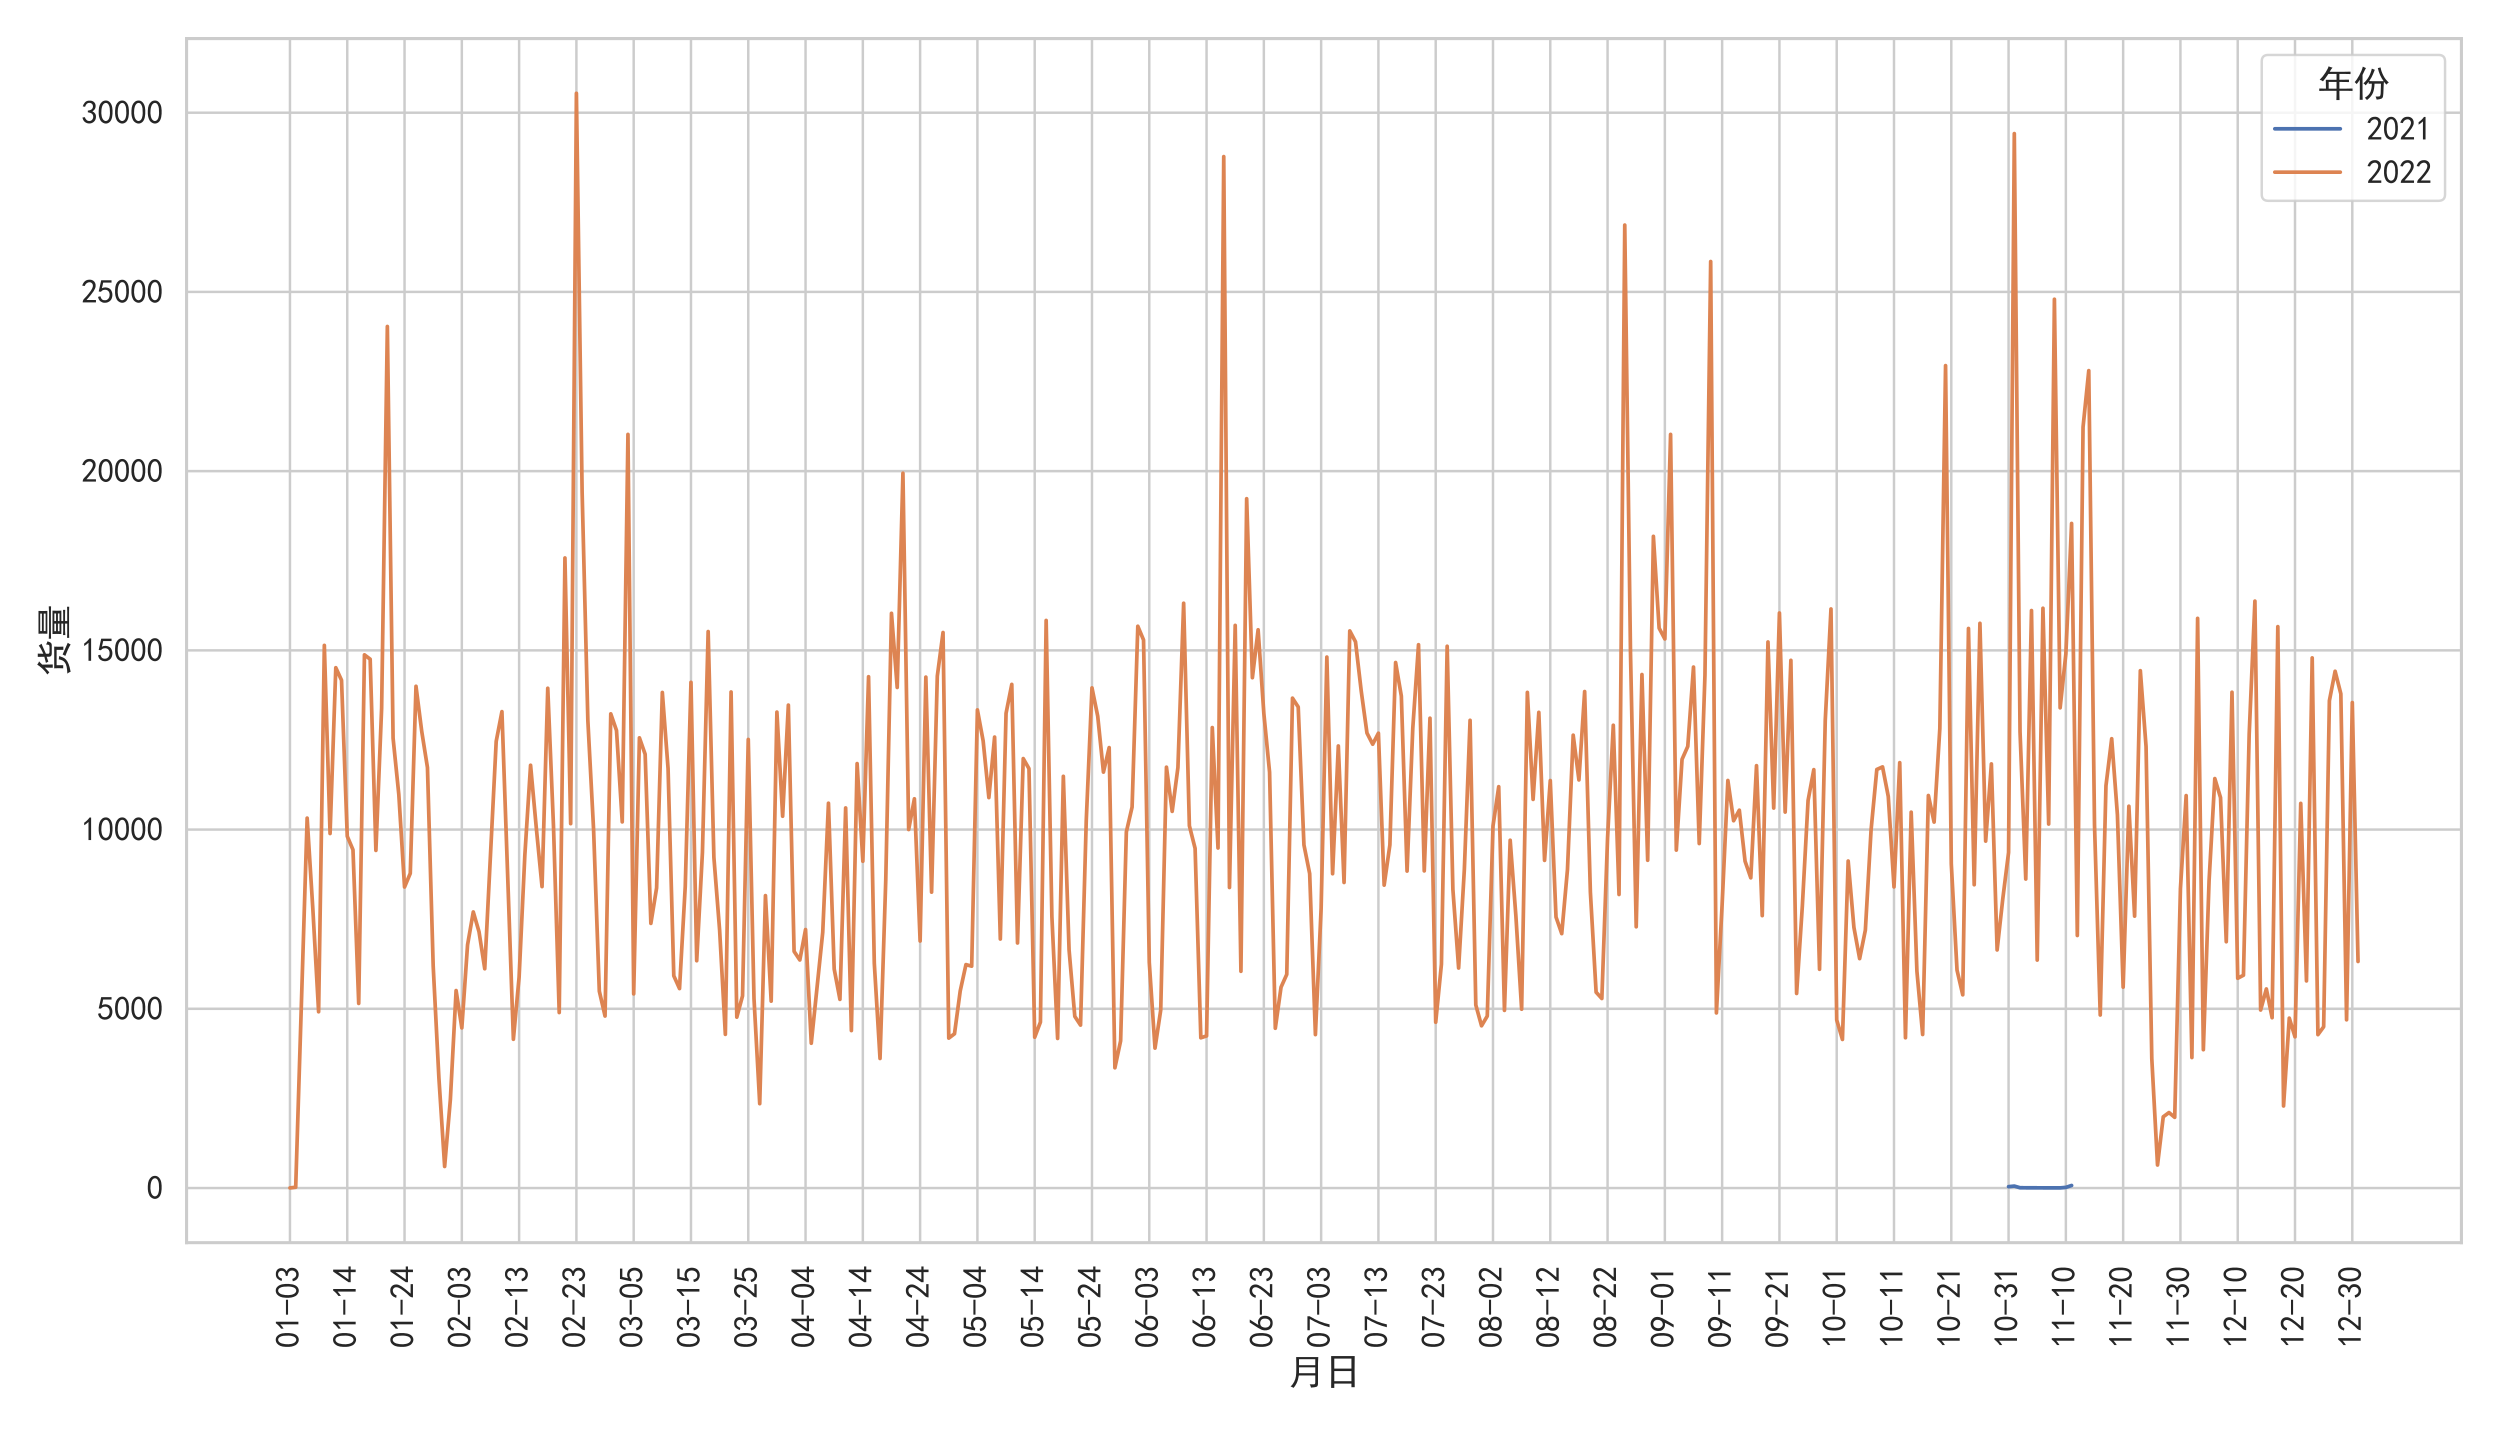 <?xml version="1.0" encoding="utf-8" standalone="no"?>
<!DOCTYPE svg PUBLIC "-//W3C//DTD SVG 1.1//EN"
  "http://www.w3.org/Graphics/SVG/1.1/DTD/svg11.dtd">
<svg xmlns:xlink="http://www.w3.org/1999/xlink" width="1008pt" height="576pt" viewBox="0 0 1008 576" xmlns="http://www.w3.org/2000/svg" version="1.1">
 <defs>
  <style type="text/css">*{stroke-linejoin: round; stroke-linecap: butt}</style>
 </defs>
 <g id="figure_1">
  <g id="patch_1">
   <path d="M 0 576 
L 1008 576 
L 1008 0 
L 0 0 
z
" style="fill: #ffffff"/>
  </g>
  <g id="axes_1">
   <g id="patch_2">
    <path d="M 75.222 501.037 
L 992.448 501.037 
L 992.448 15.552 
L 75.222 15.552 
z
" style="fill: #ffffff"/>
   </g>
   <g id="matplotlib.axis_1">
    <g id="xtick_1">
     <g id="line2d_1">
      <path d="M 116.914 501.037 
L 116.914 15.552 
" clip-path="url(#p7f439ac34d)" style="fill: none; stroke: #cccccc; stroke-linecap: round"/>
     </g>
     <g id="text_1">
      <!-- 01-03 -->
      <g style="fill: #262626" transform="translate(120.627 543.537) rotate(-90) scale(0.132 -0.132)">
       <defs>
        <path id="SimHei-30" d="M 225 2537 
Q 250 3200 412 3587 
Q 575 3975 875 4225 
Q 1175 4475 1612 4475 
Q 2050 4475 2375 4112 
Q 2700 3750 2800 3200 
Q 2900 2650 2862 1937 
Q 2825 1225 2612 775 
Q 2400 325 1975 150 
Q 1550 -25 1125 187 
Q 700 400 525 750 
Q 350 1100 275 1487 
Q 200 1875 225 2537 
z
M 750 2687 
Q 675 2000 800 1462 
Q 925 925 1212 700 
Q 1500 475 1800 612 
Q 2100 750 2237 1162 
Q 2375 1575 2375 2062 
Q 2375 2550 2337 2950 
Q 2300 3350 2112 3675 
Q 1925 4000 1612 4012 
Q 1300 4025 1062 3700 
Q 825 3375 750 2687 
z
" transform="scale(0.016)"/>
        <path id="SimHei-31" d="M 1400 3600 
Q 1075 3275 575 2975 
L 575 3450 
Q 1200 3875 1600 4450 
L 1900 4450 
L 1900 150 
L 1400 150 
L 1400 3600 
z
" transform="scale(0.016)"/>
        <path id="SimHei-2d" d="M 2975 2125 
L 125 2125 
L 125 2525 
L 2975 2525 
L 2975 2125 
z
" transform="scale(0.016)"/>
        <path id="SimHei-33" d="M 250 1225 
L 700 1300 
Q 800 975 1025 762 
Q 1250 550 1587 562 
Q 1925 575 2125 837 
Q 2325 1100 2300 1437 
Q 2275 1775 2037 1962 
Q 1800 2150 1275 2225 
L 1275 2550 
Q 1800 2600 2037 2825 
Q 2275 3050 2250 3412 
Q 2225 3775 1925 3937 
Q 1625 4100 1287 3975 
Q 950 3850 750 3275 
L 300 3350 
Q 450 3800 712 4100 
Q 975 4400 1425 4450 
Q 1875 4500 2212 4337 
Q 2550 4175 2687 3837 
Q 2825 3500 2725 3100 
Q 2625 2700 2150 2400 
Q 2500 2250 2687 1950 
Q 2875 1650 2812 1162 
Q 2750 675 2375 375 
Q 2000 75 1525 87 
Q 1050 100 700 387 
Q 350 675 250 1225 
z
" transform="scale(0.016)"/>
       </defs>
       <use xlink:href="#SimHei-30"/>
       <use xlink:href="#SimHei-31" x="50"/>
       <use xlink:href="#SimHei-2d" x="100"/>
       <use xlink:href="#SimHei-30" x="150"/>
       <use xlink:href="#SimHei-33" x="200"/>
      </g>
     </g>
    </g>
    <g id="xtick_2">
     <g id="line2d_2">
      <path d="M 140.012 501.037 
L 140.012 15.552 
" clip-path="url(#p7f439ac34d)" style="fill: none; stroke: #cccccc; stroke-linecap: round"/>
     </g>
     <g id="text_2">
      <!-- 01-14 -->
      <g style="fill: #262626" transform="translate(143.725 543.537) rotate(-90) scale(0.132 -0.132)">
       <defs>
        <path id="SimHei-34" d="M 2000 1100 
L 75 1100 
L 75 1525 
L 2100 4450 
L 2475 4450 
L 2475 1525 
L 3075 1525 
L 3075 1100 
L 2475 1100 
L 2475 150 
L 2000 150 
L 2000 1100 
z
M 2000 1525 
L 2000 3500 
L 600 1525 
L 2000 1525 
z
" transform="scale(0.016)"/>
       </defs>
       <use xlink:href="#SimHei-30"/>
       <use xlink:href="#SimHei-31" x="50"/>
       <use xlink:href="#SimHei-2d" x="100"/>
       <use xlink:href="#SimHei-31" x="150"/>
       <use xlink:href="#SimHei-34" x="200"/>
      </g>
     </g>
    </g>
    <g id="xtick_3">
     <g id="line2d_3">
      <path d="M 163.11 501.037 
L 163.11 15.552 
" clip-path="url(#p7f439ac34d)" style="fill: none; stroke: #cccccc; stroke-linecap: round"/>
     </g>
     <g id="text_3">
      <!-- 01-24 -->
      <g style="fill: #262626" transform="translate(166.823 543.537) rotate(-90) scale(0.132 -0.132)">
       <defs>
        <path id="SimHei-32" d="M 300 250 
Q 325 625 650 925 
Q 975 1225 1475 1862 
Q 1975 2500 2125 2850 
Q 2275 3200 2237 3450 
Q 2200 3700 2000 3862 
Q 1800 4025 1537 4000 
Q 1275 3975 1037 3800 
Q 800 3625 675 3275 
L 200 3350 
Q 400 3925 712 4187 
Q 1025 4450 1450 4475 
Q 1700 4500 1900 4462 
Q 2100 4425 2312 4287 
Q 2525 4150 2662 3875 
Q 2800 3600 2762 3212 
Q 2725 2825 2375 2287 
Q 2025 1750 1025 600 
L 2825 600 
L 2825 150 
L 300 150 
L 300 250 
z
" transform="scale(0.016)"/>
       </defs>
       <use xlink:href="#SimHei-30"/>
       <use xlink:href="#SimHei-31" x="50"/>
       <use xlink:href="#SimHei-2d" x="100"/>
       <use xlink:href="#SimHei-32" x="150"/>
       <use xlink:href="#SimHei-34" x="200"/>
      </g>
     </g>
    </g>
    <g id="xtick_4">
     <g id="line2d_4">
      <path d="M 186.208 501.037 
L 186.208 15.552 
" clip-path="url(#p7f439ac34d)" style="fill: none; stroke: #cccccc; stroke-linecap: round"/>
     </g>
     <g id="text_4">
      <!-- 02-03 -->
      <g style="fill: #262626" transform="translate(189.921 543.537) rotate(-90) scale(0.132 -0.132)">
       <use xlink:href="#SimHei-30"/>
       <use xlink:href="#SimHei-32" x="50"/>
       <use xlink:href="#SimHei-2d" x="100"/>
       <use xlink:href="#SimHei-30" x="150"/>
       <use xlink:href="#SimHei-33" x="200"/>
      </g>
     </g>
    </g>
    <g id="xtick_5">
     <g id="line2d_5">
      <path d="M 209.307 501.037 
L 209.307 15.552 
" clip-path="url(#p7f439ac34d)" style="fill: none; stroke: #cccccc; stroke-linecap: round"/>
     </g>
     <g id="text_5">
      <!-- 02-13 -->
      <g style="fill: #262626" transform="translate(213.019 543.537) rotate(-90) scale(0.132 -0.132)">
       <use xlink:href="#SimHei-30"/>
       <use xlink:href="#SimHei-32" x="50"/>
       <use xlink:href="#SimHei-2d" x="100"/>
       <use xlink:href="#SimHei-31" x="150"/>
       <use xlink:href="#SimHei-33" x="200"/>
      </g>
     </g>
    </g>
    <g id="xtick_6">
     <g id="line2d_6">
      <path d="M 232.405 501.037 
L 232.405 15.552 
" clip-path="url(#p7f439ac34d)" style="fill: none; stroke: #cccccc; stroke-linecap: round"/>
     </g>
     <g id="text_6">
      <!-- 02-23 -->
      <g style="fill: #262626" transform="translate(236.117 543.537) rotate(-90) scale(0.132 -0.132)">
       <use xlink:href="#SimHei-30"/>
       <use xlink:href="#SimHei-32" x="50"/>
       <use xlink:href="#SimHei-2d" x="100"/>
       <use xlink:href="#SimHei-32" x="150"/>
       <use xlink:href="#SimHei-33" x="200"/>
      </g>
     </g>
    </g>
    <g id="xtick_7">
     <g id="line2d_7">
      <path d="M 255.503 501.037 
L 255.503 15.552 
" clip-path="url(#p7f439ac34d)" style="fill: none; stroke: #cccccc; stroke-linecap: round"/>
     </g>
     <g id="text_7">
      <!-- 03-05 -->
      <g style="fill: #262626" transform="translate(259.215 543.537) rotate(-90) scale(0.132 -0.132)">
       <defs>
        <path id="SimHei-35" d="M 550 1325 
Q 725 650 1150 575 
Q 1575 500 1837 662 
Q 2100 825 2212 1087 
Q 2325 1350 2312 1675 
Q 2300 2000 2137 2225 
Q 1975 2450 1725 2525 
Q 1475 2600 1162 2525 
Q 850 2450 650 2175 
L 225 2225 
Q 275 2375 700 4375 
L 2675 4375 
L 2675 3925 
L 1075 3925 
Q 950 3250 825 2850 
Q 1200 3025 1525 3012 
Q 1850 3000 2150 2862 
Q 2450 2725 2587 2487 
Q 2725 2250 2787 2012 
Q 2850 1775 2837 1500 
Q 2825 1225 2725 937 
Q 2625 650 2425 462 
Q 2225 275 1937 162 
Q 1650 50 1275 75 
Q 900 100 562 350 
Q 225 600 100 1200 
L 550 1325 
z
" transform="scale(0.016)"/>
       </defs>
       <use xlink:href="#SimHei-30"/>
       <use xlink:href="#SimHei-33" x="50"/>
       <use xlink:href="#SimHei-2d" x="100"/>
       <use xlink:href="#SimHei-30" x="150"/>
       <use xlink:href="#SimHei-35" x="200"/>
      </g>
     </g>
    </g>
    <g id="xtick_8">
     <g id="line2d_8">
      <path d="M 278.601 501.037 
L 278.601 15.552 
" clip-path="url(#p7f439ac34d)" style="fill: none; stroke: #cccccc; stroke-linecap: round"/>
     </g>
     <g id="text_8">
      <!-- 03-15 -->
      <g style="fill: #262626" transform="translate(282.313 543.537) rotate(-90) scale(0.132 -0.132)">
       <use xlink:href="#SimHei-30"/>
       <use xlink:href="#SimHei-33" x="50"/>
       <use xlink:href="#SimHei-2d" x="100"/>
       <use xlink:href="#SimHei-31" x="150"/>
       <use xlink:href="#SimHei-35" x="200"/>
      </g>
     </g>
    </g>
    <g id="xtick_9">
     <g id="line2d_9">
      <path d="M 301.699 501.037 
L 301.699 15.552 
" clip-path="url(#p7f439ac34d)" style="fill: none; stroke: #cccccc; stroke-linecap: round"/>
     </g>
     <g id="text_9">
      <!-- 03-25 -->
      <g style="fill: #262626" transform="translate(305.411 543.537) rotate(-90) scale(0.132 -0.132)">
       <use xlink:href="#SimHei-30"/>
       <use xlink:href="#SimHei-33" x="50"/>
       <use xlink:href="#SimHei-2d" x="100"/>
       <use xlink:href="#SimHei-32" x="150"/>
       <use xlink:href="#SimHei-35" x="200"/>
      </g>
     </g>
    </g>
    <g id="xtick_10">
     <g id="line2d_10">
      <path d="M 324.797 501.037 
L 324.797 15.552 
" clip-path="url(#p7f439ac34d)" style="fill: none; stroke: #cccccc; stroke-linecap: round"/>
     </g>
     <g id="text_10">
      <!-- 04-04 -->
      <g style="fill: #262626" transform="translate(328.51 543.537) rotate(-90) scale(0.132 -0.132)">
       <use xlink:href="#SimHei-30"/>
       <use xlink:href="#SimHei-34" x="50"/>
       <use xlink:href="#SimHei-2d" x="100"/>
       <use xlink:href="#SimHei-30" x="150"/>
       <use xlink:href="#SimHei-34" x="200"/>
      </g>
     </g>
    </g>
    <g id="xtick_11">
     <g id="line2d_11">
      <path d="M 347.895 501.037 
L 347.895 15.552 
" clip-path="url(#p7f439ac34d)" style="fill: none; stroke: #cccccc; stroke-linecap: round"/>
     </g>
     <g id="text_11">
      <!-- 04-14 -->
      <g style="fill: #262626" transform="translate(351.608 543.537) rotate(-90) scale(0.132 -0.132)">
       <use xlink:href="#SimHei-30"/>
       <use xlink:href="#SimHei-34" x="50"/>
       <use xlink:href="#SimHei-2d" x="100"/>
       <use xlink:href="#SimHei-31" x="150"/>
       <use xlink:href="#SimHei-34" x="200"/>
      </g>
     </g>
    </g>
    <g id="xtick_12">
     <g id="line2d_12">
      <path d="M 370.993 501.037 
L 370.993 15.552 
" clip-path="url(#p7f439ac34d)" style="fill: none; stroke: #cccccc; stroke-linecap: round"/>
     </g>
     <g id="text_12">
      <!-- 04-24 -->
      <g style="fill: #262626" transform="translate(374.706 543.537) rotate(-90) scale(0.132 -0.132)">
       <use xlink:href="#SimHei-30"/>
       <use xlink:href="#SimHei-34" x="50"/>
       <use xlink:href="#SimHei-2d" x="100"/>
       <use xlink:href="#SimHei-32" x="150"/>
       <use xlink:href="#SimHei-34" x="200"/>
      </g>
     </g>
    </g>
    <g id="xtick_13">
     <g id="line2d_13">
      <path d="M 394.091 501.037 
L 394.091 15.552 
" clip-path="url(#p7f439ac34d)" style="fill: none; stroke: #cccccc; stroke-linecap: round"/>
     </g>
     <g id="text_13">
      <!-- 05-04 -->
      <g style="fill: #262626" transform="translate(397.804 543.537) rotate(-90) scale(0.132 -0.132)">
       <use xlink:href="#SimHei-30"/>
       <use xlink:href="#SimHei-35" x="50"/>
       <use xlink:href="#SimHei-2d" x="100"/>
       <use xlink:href="#SimHei-30" x="150"/>
       <use xlink:href="#SimHei-34" x="200"/>
      </g>
     </g>
    </g>
    <g id="xtick_14">
     <g id="line2d_14">
      <path d="M 417.19 501.037 
L 417.19 15.552 
" clip-path="url(#p7f439ac34d)" style="fill: none; stroke: #cccccc; stroke-linecap: round"/>
     </g>
     <g id="text_14">
      <!-- 05-14 -->
      <g style="fill: #262626" transform="translate(420.902 543.537) rotate(-90) scale(0.132 -0.132)">
       <use xlink:href="#SimHei-30"/>
       <use xlink:href="#SimHei-35" x="50"/>
       <use xlink:href="#SimHei-2d" x="100"/>
       <use xlink:href="#SimHei-31" x="150"/>
       <use xlink:href="#SimHei-34" x="200"/>
      </g>
     </g>
    </g>
    <g id="xtick_15">
     <g id="line2d_15">
      <path d="M 440.288 501.037 
L 440.288 15.552 
" clip-path="url(#p7f439ac34d)" style="fill: none; stroke: #cccccc; stroke-linecap: round"/>
     </g>
     <g id="text_15">
      <!-- 05-24 -->
      <g style="fill: #262626" transform="translate(444 543.537) rotate(-90) scale(0.132 -0.132)">
       <use xlink:href="#SimHei-30"/>
       <use xlink:href="#SimHei-35" x="50"/>
       <use xlink:href="#SimHei-2d" x="100"/>
       <use xlink:href="#SimHei-32" x="150"/>
       <use xlink:href="#SimHei-34" x="200"/>
      </g>
     </g>
    </g>
    <g id="xtick_16">
     <g id="line2d_16">
      <path d="M 463.386 501.037 
L 463.386 15.552 
" clip-path="url(#p7f439ac34d)" style="fill: none; stroke: #cccccc; stroke-linecap: round"/>
     </g>
     <g id="text_16">
      <!-- 06-03 -->
      <g style="fill: #262626" transform="translate(467.098 543.537) rotate(-90) scale(0.132 -0.132)">
       <defs>
        <path id="SimHei-36" d="M 250 1612 
Q 275 1975 387 2225 
Q 500 2475 725 2850 
L 1750 4450 
L 2325 4450 
L 1275 2800 
Q 1950 2975 2350 2750 
Q 2750 2525 2887 2237 
Q 3025 1950 3037 1612 
Q 3050 1275 2937 950 
Q 2825 625 2537 362 
Q 2250 100 1737 75 
Q 1225 50 862 262 
Q 500 475 362 862 
Q 225 1250 250 1612 
z
M 1025 787 
Q 1250 550 1625 525 
Q 2000 500 2250 775 
Q 2500 1050 2500 1575 
Q 2500 2100 2187 2300 
Q 1875 2500 1487 2450 
Q 1100 2400 925 2075 
Q 750 1750 775 1387 
Q 800 1025 1025 787 
z
" transform="scale(0.016)"/>
       </defs>
       <use xlink:href="#SimHei-30"/>
       <use xlink:href="#SimHei-36" x="50"/>
       <use xlink:href="#SimHei-2d" x="100"/>
       <use xlink:href="#SimHei-30" x="150"/>
       <use xlink:href="#SimHei-33" x="200"/>
      </g>
     </g>
    </g>
    <g id="xtick_17">
     <g id="line2d_17">
      <path d="M 486.484 501.037 
L 486.484 15.552 
" clip-path="url(#p7f439ac34d)" style="fill: none; stroke: #cccccc; stroke-linecap: round"/>
     </g>
     <g id="text_17">
      <!-- 06-13 -->
      <g style="fill: #262626" transform="translate(490.196 543.537) rotate(-90) scale(0.132 -0.132)">
       <use xlink:href="#SimHei-30"/>
       <use xlink:href="#SimHei-36" x="50"/>
       <use xlink:href="#SimHei-2d" x="100"/>
       <use xlink:href="#SimHei-31" x="150"/>
       <use xlink:href="#SimHei-33" x="200"/>
      </g>
     </g>
    </g>
    <g id="xtick_18">
     <g id="line2d_18">
      <path d="M 509.582 501.037 
L 509.582 15.552 
" clip-path="url(#p7f439ac34d)" style="fill: none; stroke: #cccccc; stroke-linecap: round"/>
     </g>
     <g id="text_18">
      <!-- 06-23 -->
      <g style="fill: #262626" transform="translate(513.294 543.537) rotate(-90) scale(0.132 -0.132)">
       <use xlink:href="#SimHei-30"/>
       <use xlink:href="#SimHei-36" x="50"/>
       <use xlink:href="#SimHei-2d" x="100"/>
       <use xlink:href="#SimHei-32" x="150"/>
       <use xlink:href="#SimHei-33" x="200"/>
      </g>
     </g>
    </g>
    <g id="xtick_19">
     <g id="line2d_19">
      <path d="M 532.68 501.037 
L 532.68 15.552 
" clip-path="url(#p7f439ac34d)" style="fill: none; stroke: #cccccc; stroke-linecap: round"/>
     </g>
     <g id="text_19">
      <!-- 07-03 -->
      <g style="fill: #262626" transform="translate(536.393 543.537) rotate(-90) scale(0.132 -0.132)">
       <defs>
        <path id="SimHei-37" d="M 850 150 
Q 1300 2050 2425 3925 
L 275 3925 
L 275 4375 
L 2950 4375 
L 2950 3950 
Q 1775 2050 1400 150 
L 850 150 
z
" transform="scale(0.016)"/>
       </defs>
       <use xlink:href="#SimHei-30"/>
       <use xlink:href="#SimHei-37" x="50"/>
       <use xlink:href="#SimHei-2d" x="100"/>
       <use xlink:href="#SimHei-30" x="150"/>
       <use xlink:href="#SimHei-33" x="200"/>
      </g>
     </g>
    </g>
    <g id="xtick_20">
     <g id="line2d_20">
      <path d="M 555.778 501.037 
L 555.778 15.552 
" clip-path="url(#p7f439ac34d)" style="fill: none; stroke: #cccccc; stroke-linecap: round"/>
     </g>
     <g id="text_20">
      <!-- 07-13 -->
      <g style="fill: #262626" transform="translate(559.491 543.537) rotate(-90) scale(0.132 -0.132)">
       <use xlink:href="#SimHei-30"/>
       <use xlink:href="#SimHei-37" x="50"/>
       <use xlink:href="#SimHei-2d" x="100"/>
       <use xlink:href="#SimHei-31" x="150"/>
       <use xlink:href="#SimHei-33" x="200"/>
      </g>
     </g>
    </g>
    <g id="xtick_21">
     <g id="line2d_21">
      <path d="M 578.876 501.037 
L 578.876 15.552 
" clip-path="url(#p7f439ac34d)" style="fill: none; stroke: #cccccc; stroke-linecap: round"/>
     </g>
     <g id="text_21">
      <!-- 07-23 -->
      <g style="fill: #262626" transform="translate(582.589 543.537) rotate(-90) scale(0.132 -0.132)">
       <use xlink:href="#SimHei-30"/>
       <use xlink:href="#SimHei-37" x="50"/>
       <use xlink:href="#SimHei-2d" x="100"/>
       <use xlink:href="#SimHei-32" x="150"/>
       <use xlink:href="#SimHei-33" x="200"/>
      </g>
     </g>
    </g>
    <g id="xtick_22">
     <g id="line2d_22">
      <path d="M 601.974 501.037 
L 601.974 15.552 
" clip-path="url(#p7f439ac34d)" style="fill: none; stroke: #cccccc; stroke-linecap: round"/>
     </g>
     <g id="text_22">
      <!-- 08-02 -->
      <g style="fill: #262626" transform="translate(605.687 543.537) rotate(-90) scale(0.132 -0.132)">
       <defs>
        <path id="SimHei-38" d="M 175 1375 
Q 175 1675 325 1962 
Q 475 2250 825 2425 
Q 525 2600 425 2812 
Q 325 3025 312 3300 
Q 300 3575 387 3775 
Q 475 3975 650 4150 
Q 825 4325 1037 4387 
Q 1250 4450 1500 4450 
Q 1750 4450 1950 4400 
Q 2150 4350 2375 4187 
Q 2600 4025 2700 3725 
Q 2800 3425 2687 3025 
Q 2575 2625 2100 2400 
Q 2525 2275 2700 2012 
Q 2875 1750 2875 1375 
Q 2875 1000 2762 775 
Q 2650 550 2512 400 
Q 2375 250 2137 162 
Q 1900 75 1537 75 
Q 1175 75 912 162 
Q 650 250 475 425 
Q 300 600 237 837 
Q 175 1075 175 1375 
z
M 687 1400 
Q 675 1100 787 875 
Q 900 650 1200 587 
Q 1500 525 1825 600 
Q 2150 675 2275 950 
Q 2400 1225 2362 1500 
Q 2325 1775 2050 1962 
Q 1775 2150 1450 2125 
Q 1125 2100 912 1900 
Q 700 1700 687 1400 
z
M 775 3350 
Q 775 3100 950 2875 
Q 1125 2650 1500 2650 
Q 1875 2650 2062 2875 
Q 2250 3100 2237 3412 
Q 2225 3725 2012 3875 
Q 1800 4025 1437 4000 
Q 1075 3975 925 3787 
Q 775 3600 775 3350 
z
" transform="scale(0.016)"/>
       </defs>
       <use xlink:href="#SimHei-30"/>
       <use xlink:href="#SimHei-38" x="50"/>
       <use xlink:href="#SimHei-2d" x="100"/>
       <use xlink:href="#SimHei-30" x="150"/>
       <use xlink:href="#SimHei-32" x="200"/>
      </g>
     </g>
    </g>
    <g id="xtick_23">
     <g id="line2d_23">
      <path d="M 625.073 501.037 
L 625.073 15.552 
" clip-path="url(#p7f439ac34d)" style="fill: none; stroke: #cccccc; stroke-linecap: round"/>
     </g>
     <g id="text_23">
      <!-- 08-12 -->
      <g style="fill: #262626" transform="translate(628.785 543.537) rotate(-90) scale(0.132 -0.132)">
       <use xlink:href="#SimHei-30"/>
       <use xlink:href="#SimHei-38" x="50"/>
       <use xlink:href="#SimHei-2d" x="100"/>
       <use xlink:href="#SimHei-31" x="150"/>
       <use xlink:href="#SimHei-32" x="200"/>
      </g>
     </g>
    </g>
    <g id="xtick_24">
     <g id="line2d_24">
      <path d="M 648.171 501.037 
L 648.171 15.552 
" clip-path="url(#p7f439ac34d)" style="fill: none; stroke: #cccccc; stroke-linecap: round"/>
     </g>
     <g id="text_24">
      <!-- 08-22 -->
      <g style="fill: #262626" transform="translate(651.883 543.537) rotate(-90) scale(0.132 -0.132)">
       <use xlink:href="#SimHei-30"/>
       <use xlink:href="#SimHei-38" x="50"/>
       <use xlink:href="#SimHei-2d" x="100"/>
       <use xlink:href="#SimHei-32" x="150"/>
       <use xlink:href="#SimHei-32" x="200"/>
      </g>
     </g>
    </g>
    <g id="xtick_25">
     <g id="line2d_25">
      <path d="M 671.269 501.037 
L 671.269 15.552 
" clip-path="url(#p7f439ac34d)" style="fill: none; stroke: #cccccc; stroke-linecap: round"/>
     </g>
     <g id="text_25">
      <!-- 09-01 -->
      <g style="fill: #262626" transform="translate(674.981 543.537) rotate(-90) scale(0.132 -0.132)">
       <defs>
        <path id="SimHei-39" d="M 800 75 
Q 1350 1000 1700 1750 
Q 1075 1650 662 1912 
Q 250 2175 162 2625 
Q 75 3075 175 3437 
Q 275 3800 487 4037 
Q 700 4275 1000 4375 
Q 1300 4475 1537 4475 
Q 1775 4475 2025 4375 
Q 2275 4275 2475 4075 
Q 2675 3875 2750 3662 
Q 2825 3450 2825 3112 
Q 2825 2775 2575 2250 
Q 2325 1725 1350 75 
L 800 75 
z
M 662 2875 
Q 700 2550 937 2337 
Q 1175 2125 1450 2150 
Q 1725 2175 1887 2300 
Q 2050 2425 2200 2725 
Q 2300 3100 2250 3362 
Q 2200 3625 1987 3800 
Q 1775 3975 1525 3975 
Q 1375 4000 1137 3900 
Q 900 3800 762 3500 
Q 625 3200 662 2875 
z
" transform="scale(0.016)"/>
       </defs>
       <use xlink:href="#SimHei-30"/>
       <use xlink:href="#SimHei-39" x="50"/>
       <use xlink:href="#SimHei-2d" x="100"/>
       <use xlink:href="#SimHei-30" x="150"/>
       <use xlink:href="#SimHei-31" x="200"/>
      </g>
     </g>
    </g>
    <g id="xtick_26">
     <g id="line2d_26">
      <path d="M 694.367 501.037 
L 694.367 15.552 
" clip-path="url(#p7f439ac34d)" style="fill: none; stroke: #cccccc; stroke-linecap: round"/>
     </g>
     <g id="text_26">
      <!-- 09-11 -->
      <g style="fill: #262626" transform="translate(698.079 543.537) rotate(-90) scale(0.132 -0.132)">
       <use xlink:href="#SimHei-30"/>
       <use xlink:href="#SimHei-39" x="50"/>
       <use xlink:href="#SimHei-2d" x="100"/>
       <use xlink:href="#SimHei-31" x="150"/>
       <use xlink:href="#SimHei-31" x="200"/>
      </g>
     </g>
    </g>
    <g id="xtick_27">
     <g id="line2d_27">
      <path d="M 717.465 501.037 
L 717.465 15.552 
" clip-path="url(#p7f439ac34d)" style="fill: none; stroke: #cccccc; stroke-linecap: round"/>
     </g>
     <g id="text_27">
      <!-- 09-21 -->
      <g style="fill: #262626" transform="translate(721.177 543.537) rotate(-90) scale(0.132 -0.132)">
       <use xlink:href="#SimHei-30"/>
       <use xlink:href="#SimHei-39" x="50"/>
       <use xlink:href="#SimHei-2d" x="100"/>
       <use xlink:href="#SimHei-32" x="150"/>
       <use xlink:href="#SimHei-31" x="200"/>
      </g>
     </g>
    </g>
    <g id="xtick_28">
     <g id="line2d_28">
      <path d="M 740.563 501.037 
L 740.563 15.552 
" clip-path="url(#p7f439ac34d)" style="fill: none; stroke: #cccccc; stroke-linecap: round"/>
     </g>
     <g id="text_28">
      <!-- 10-01 -->
      <g style="fill: #262626" transform="translate(744.276 543.537) rotate(-90) scale(0.132 -0.132)">
       <use xlink:href="#SimHei-31"/>
       <use xlink:href="#SimHei-30" x="50"/>
       <use xlink:href="#SimHei-2d" x="100"/>
       <use xlink:href="#SimHei-30" x="150"/>
       <use xlink:href="#SimHei-31" x="200"/>
      </g>
     </g>
    </g>
    <g id="xtick_29">
     <g id="line2d_29">
      <path d="M 763.661 501.037 
L 763.661 15.552 
" clip-path="url(#p7f439ac34d)" style="fill: none; stroke: #cccccc; stroke-linecap: round"/>
     </g>
     <g id="text_29">
      <!-- 10-11 -->
      <g style="fill: #262626" transform="translate(767.374 543.537) rotate(-90) scale(0.132 -0.132)">
       <use xlink:href="#SimHei-31"/>
       <use xlink:href="#SimHei-30" x="50"/>
       <use xlink:href="#SimHei-2d" x="100"/>
       <use xlink:href="#SimHei-31" x="150"/>
       <use xlink:href="#SimHei-31" x="200"/>
      </g>
     </g>
    </g>
    <g id="xtick_30">
     <g id="line2d_30">
      <path d="M 786.759 501.037 
L 786.759 15.552 
" clip-path="url(#p7f439ac34d)" style="fill: none; stroke: #cccccc; stroke-linecap: round"/>
     </g>
     <g id="text_30">
      <!-- 10-21 -->
      <g style="fill: #262626" transform="translate(790.472 543.537) rotate(-90) scale(0.132 -0.132)">
       <use xlink:href="#SimHei-31"/>
       <use xlink:href="#SimHei-30" x="50"/>
       <use xlink:href="#SimHei-2d" x="100"/>
       <use xlink:href="#SimHei-32" x="150"/>
       <use xlink:href="#SimHei-31" x="200"/>
      </g>
     </g>
    </g>
    <g id="xtick_31">
     <g id="line2d_31">
      <path d="M 809.857 501.037 
L 809.857 15.552 
" clip-path="url(#p7f439ac34d)" style="fill: none; stroke: #cccccc; stroke-linecap: round"/>
     </g>
     <g id="text_31">
      <!-- 10-31 -->
      <g style="fill: #262626" transform="translate(813.57 543.537) rotate(-90) scale(0.132 -0.132)">
       <use xlink:href="#SimHei-31"/>
       <use xlink:href="#SimHei-30" x="50"/>
       <use xlink:href="#SimHei-2d" x="100"/>
       <use xlink:href="#SimHei-33" x="150"/>
       <use xlink:href="#SimHei-31" x="200"/>
      </g>
     </g>
    </g>
    <g id="xtick_32">
     <g id="line2d_32">
      <path d="M 832.956 501.037 
L 832.956 15.552 
" clip-path="url(#p7f439ac34d)" style="fill: none; stroke: #cccccc; stroke-linecap: round"/>
     </g>
     <g id="text_32">
      <!-- 11-10 -->
      <g style="fill: #262626" transform="translate(836.668 543.537) rotate(-90) scale(0.132 -0.132)">
       <use xlink:href="#SimHei-31"/>
       <use xlink:href="#SimHei-31" x="50"/>
       <use xlink:href="#SimHei-2d" x="100"/>
       <use xlink:href="#SimHei-31" x="150"/>
       <use xlink:href="#SimHei-30" x="200"/>
      </g>
     </g>
    </g>
    <g id="xtick_33">
     <g id="line2d_33">
      <path d="M 856.054 501.037 
L 856.054 15.552 
" clip-path="url(#p7f439ac34d)" style="fill: none; stroke: #cccccc; stroke-linecap: round"/>
     </g>
     <g id="text_33">
      <!-- 11-20 -->
      <g style="fill: #262626" transform="translate(859.766 543.537) rotate(-90) scale(0.132 -0.132)">
       <use xlink:href="#SimHei-31"/>
       <use xlink:href="#SimHei-31" x="50"/>
       <use xlink:href="#SimHei-2d" x="100"/>
       <use xlink:href="#SimHei-32" x="150"/>
       <use xlink:href="#SimHei-30" x="200"/>
      </g>
     </g>
    </g>
    <g id="xtick_34">
     <g id="line2d_34">
      <path d="M 879.152 501.037 
L 879.152 15.552 
" clip-path="url(#p7f439ac34d)" style="fill: none; stroke: #cccccc; stroke-linecap: round"/>
     </g>
     <g id="text_34">
      <!-- 11-30 -->
      <g style="fill: #262626" transform="translate(882.864 543.537) rotate(-90) scale(0.132 -0.132)">
       <use xlink:href="#SimHei-31"/>
       <use xlink:href="#SimHei-31" x="50"/>
       <use xlink:href="#SimHei-2d" x="100"/>
       <use xlink:href="#SimHei-33" x="150"/>
       <use xlink:href="#SimHei-30" x="200"/>
      </g>
     </g>
    </g>
    <g id="xtick_35">
     <g id="line2d_35">
      <path d="M 902.25 501.037 
L 902.25 15.552 
" clip-path="url(#p7f439ac34d)" style="fill: none; stroke: #cccccc; stroke-linecap: round"/>
     </g>
     <g id="text_35">
      <!-- 12-10 -->
      <g style="fill: #262626" transform="translate(905.962 543.537) rotate(-90) scale(0.132 -0.132)">
       <use xlink:href="#SimHei-31"/>
       <use xlink:href="#SimHei-32" x="50"/>
       <use xlink:href="#SimHei-2d" x="100"/>
       <use xlink:href="#SimHei-31" x="150"/>
       <use xlink:href="#SimHei-30" x="200"/>
      </g>
     </g>
    </g>
    <g id="xtick_36">
     <g id="line2d_36">
      <path d="M 925.348 501.037 
L 925.348 15.552 
" clip-path="url(#p7f439ac34d)" style="fill: none; stroke: #cccccc; stroke-linecap: round"/>
     </g>
     <g id="text_36">
      <!-- 12-20 -->
      <g style="fill: #262626" transform="translate(929.06 543.537) rotate(-90) scale(0.132 -0.132)">
       <use xlink:href="#SimHei-31"/>
       <use xlink:href="#SimHei-32" x="50"/>
       <use xlink:href="#SimHei-2d" x="100"/>
       <use xlink:href="#SimHei-32" x="150"/>
       <use xlink:href="#SimHei-30" x="200"/>
      </g>
     </g>
    </g>
    <g id="xtick_37">
     <g id="line2d_37">
      <path d="M 948.446 501.037 
L 948.446 15.552 
" clip-path="url(#p7f439ac34d)" style="fill: none; stroke: #cccccc; stroke-linecap: round"/>
     </g>
     <g id="text_37">
      <!-- 12-30 -->
      <g style="fill: #262626" transform="translate(952.159 543.537) rotate(-90) scale(0.132 -0.132)">
       <use xlink:href="#SimHei-31"/>
       <use xlink:href="#SimHei-32" x="50"/>
       <use xlink:href="#SimHei-2d" x="100"/>
       <use xlink:href="#SimHei-33" x="150"/>
       <use xlink:href="#SimHei-30" x="200"/>
      </g>
     </g>
    </g>
    <g id="text_38">
     <!-- 月日 -->
     <g style="fill: #262626" transform="translate(519.435 558.28) scale(0.144 -0.144)">
      <defs>
       <path id="SimHei-6708" d="M 5250 4825 
Q 5200 4225 5200 3750 
L 5200 200 
Q 5200 -275 4950 -375 
Q 4700 -475 3975 -525 
Q 3925 -225 3750 50 
Q 4300 25 4512 50 
Q 4725 75 4725 400 
L 4725 1600 
L 1850 1600 
Q 1725 775 1450 225 
Q 1175 -325 900 -575 
Q 700 -400 400 -325 
Q 800 25 1037 512 
Q 1275 1000 1337 1475 
Q 1400 1950 1400 2525 
L 1400 3625 
Q 1400 4175 1375 4825 
L 5250 4825 
z
M 4725 3400 
L 4725 4450 
L 1875 4450 
L 1875 3400 
L 4725 3400 
z
M 4725 2000 
L 4725 3025 
L 1875 3025 
L 1875 2000 
L 4725 2000 
z
" transform="scale(0.016)"/>
       <path id="SimHei-65e5" d="M 5375 5000 
Q 5350 3775 5350 2275 
Q 5350 775 5375 -450 
L 4800 -450 
L 4800 175 
L 1800 175 
L 1800 -575 
L 1250 -575 
Q 1275 575 1275 2125 
Q 1275 3675 1250 5000 
L 5375 5000 
z
M 4800 600 
L 4800 2375 
L 1800 2375 
L 1800 600 
L 4800 600 
z
M 4800 2800 
L 4800 4550 
L 1800 4550 
L 1800 2800 
L 4800 2800 
z
" transform="scale(0.016)"/>
      </defs>
      <use xlink:href="#SimHei-6708"/>
      <use xlink:href="#SimHei-65e5" x="100"/>
     </g>
    </g>
   </g>
   <g id="matplotlib.axis_2">
    <g id="ytick_1">
     <g id="line2d_38">
      <path d="M 75.222 479.013 
L 992.448 479.013 
" clip-path="url(#p7f439ac34d)" style="fill: none; stroke: #cccccc; stroke-linecap: round"/>
     </g>
     <g id="text_39">
      <!-- 0 -->
      <g style="fill: #262626" transform="translate(59.122 483.55) scale(0.132 -0.132)">
       <use xlink:href="#SimHei-30"/>
      </g>
     </g>
    </g>
    <g id="ytick_2">
     <g id="line2d_39">
      <path d="M 75.222 406.75 
L 992.448 406.75 
" clip-path="url(#p7f439ac34d)" style="fill: none; stroke: #cccccc; stroke-linecap: round"/>
     </g>
     <g id="text_40">
      <!-- 5000 -->
      <g style="fill: #262626" transform="translate(39.322 411.288) scale(0.132 -0.132)">
       <use xlink:href="#SimHei-35"/>
       <use xlink:href="#SimHei-30" x="50"/>
       <use xlink:href="#SimHei-30" x="100"/>
       <use xlink:href="#SimHei-30" x="150"/>
      </g>
     </g>
    </g>
    <g id="ytick_3">
     <g id="line2d_40">
      <path d="M 75.222 334.488 
L 992.448 334.488 
" clip-path="url(#p7f439ac34d)" style="fill: none; stroke: #cccccc; stroke-linecap: round"/>
     </g>
     <g id="text_41">
      <!-- 10000 -->
      <g style="fill: #262626" transform="translate(32.722 339.025) scale(0.132 -0.132)">
       <use xlink:href="#SimHei-31"/>
       <use xlink:href="#SimHei-30" x="50"/>
       <use xlink:href="#SimHei-30" x="100"/>
       <use xlink:href="#SimHei-30" x="150"/>
       <use xlink:href="#SimHei-30" x="200"/>
      </g>
     </g>
    </g>
    <g id="ytick_4">
     <g id="line2d_41">
      <path d="M 75.222 262.225 
L 992.448 262.225 
" clip-path="url(#p7f439ac34d)" style="fill: none; stroke: #cccccc; stroke-linecap: round"/>
     </g>
     <g id="text_42">
      <!-- 15000 -->
      <g style="fill: #262626" transform="translate(32.722 266.763) scale(0.132 -0.132)">
       <use xlink:href="#SimHei-31"/>
       <use xlink:href="#SimHei-35" x="50"/>
       <use xlink:href="#SimHei-30" x="100"/>
       <use xlink:href="#SimHei-30" x="150"/>
       <use xlink:href="#SimHei-30" x="200"/>
      </g>
     </g>
    </g>
    <g id="ytick_5">
     <g id="line2d_42">
      <path d="M 75.222 189.963 
L 992.448 189.963 
" clip-path="url(#p7f439ac34d)" style="fill: none; stroke: #cccccc; stroke-linecap: round"/>
     </g>
     <g id="text_43">
      <!-- 20000 -->
      <g style="fill: #262626" transform="translate(32.722 194.501) scale(0.132 -0.132)">
       <use xlink:href="#SimHei-32"/>
       <use xlink:href="#SimHei-30" x="50"/>
       <use xlink:href="#SimHei-30" x="100"/>
       <use xlink:href="#SimHei-30" x="150"/>
       <use xlink:href="#SimHei-30" x="200"/>
      </g>
     </g>
    </g>
    <g id="ytick_6">
     <g id="line2d_43">
      <path d="M 75.222 117.701 
L 992.448 117.701 
" clip-path="url(#p7f439ac34d)" style="fill: none; stroke: #cccccc; stroke-linecap: round"/>
     </g>
     <g id="text_44">
      <!-- 25000 -->
      <g style="fill: #262626" transform="translate(32.722 122.238) scale(0.132 -0.132)">
       <use xlink:href="#SimHei-32"/>
       <use xlink:href="#SimHei-35" x="50"/>
       <use xlink:href="#SimHei-30" x="100"/>
       <use xlink:href="#SimHei-30" x="150"/>
       <use xlink:href="#SimHei-30" x="200"/>
      </g>
     </g>
    </g>
    <g id="ytick_7">
     <g id="line2d_44">
      <path d="M 75.222 45.438 
L 992.448 45.438 
" clip-path="url(#p7f439ac34d)" style="fill: none; stroke: #cccccc; stroke-linecap: round"/>
     </g>
     <g id="text_45">
      <!-- 30000 -->
      <g style="fill: #262626" transform="translate(32.722 49.976) scale(0.132 -0.132)">
       <use xlink:href="#SimHei-33"/>
       <use xlink:href="#SimHei-30" x="50"/>
       <use xlink:href="#SimHei-30" x="100"/>
       <use xlink:href="#SimHei-30" x="150"/>
       <use xlink:href="#SimHei-30" x="200"/>
      </g>
     </g>
    </g>
    <g id="text_46">
     <!-- 货量 -->
     <g style="fill: #262626" transform="translate(26.922 272.694) rotate(-90) scale(0.144 -0.144)">
      <defs>
       <path id="SimHei-8d27" d="M 3975 5075 
Q 3950 4750 3950 4100 
Q 4075 4175 4525 4375 
Q 4975 4575 5375 4900 
Q 5550 4625 5700 4400 
Q 5425 4325 4987 4112 
Q 4550 3900 3950 3650 
L 3950 3225 
Q 3950 3025 4300 3025 
L 5125 3025 
Q 5425 3025 5487 3150 
Q 5550 3275 5575 3625 
Q 5850 3450 6125 3375 
Q 5975 2875 5825 2750 
Q 5675 2625 5475 2625 
L 4000 2625 
Q 3425 2625 3425 3125 
L 3425 3525 
Q 2900 3325 2575 3225 
Q 2425 3500 2350 3650 
Q 2750 3750 3425 3925 
Q 3425 4750 3400 5075 
L 3975 5075 
z
M 5200 2200 
Q 5175 1825 5175 1425 
Q 5175 1050 5200 600 
L 4625 600 
L 4625 1775 
L 1950 1775 
L 1950 625 
L 1400 625 
Q 1425 1025 1425 1400 
Q 1425 1800 1400 2200 
L 5200 2200 
z
M 2625 4850 
Q 2425 4700 2050 4300 
Q 2050 2900 2075 2450 
L 1500 2450 
Q 1525 2900 1525 3825 
Q 1300 3625 1100 3425 
Q 900 3225 700 3050 
Q 475 3250 325 3400 
Q 850 3725 1325 4237 
Q 1800 4750 2050 5175 
Q 2325 4925 2625 4850 
z
M 3550 1325 
Q 3425 975 3312 687 
Q 3200 400 2925 137 
Q 2650 -125 2150 -325 
Q 1650 -525 800 -675 
Q 725 -400 475 -100 
Q 1200 -75 1675 25 
Q 2150 125 2412 325 
Q 2675 525 2787 775 
Q 2900 1025 2975 1400 
Q 3250 1350 3550 1325 
z
M 5575 -675 
Q 5125 -400 4650 -187 
Q 4175 25 3575 250 
Q 3725 500 3825 725 
Q 4350 500 4800 300 
Q 5250 100 5875 -175 
Q 5700 -400 5575 -675 
z
" transform="scale(0.016)"/>
       <path id="SimHei-91cf" d="M 5250 2500 
Q 5225 2200 5225 1700 
Q 5225 1225 5250 950 
L 3425 950 
L 3425 625 
L 4575 625 
Q 5000 625 5375 650 
L 5375 275 
Q 5025 300 4575 300 
L 3425 300 
L 3425 -75 
L 5125 -75 
Q 5525 -75 5925 -50 
L 5925 -425 
Q 5525 -400 5125 -400 
L 1275 -400 
Q 900 -400 475 -425 
L 475 -50 
Q 925 -50 1275 -75 
L 2975 -75 
L 2975 300 
L 1725 300 
Q 1350 300 975 250 
L 975 650 
Q 1375 625 1725 625 
L 2975 625 
L 2975 950 
L 1150 950 
Q 1175 1375 1175 1775 
Q 1175 2175 1150 2500 
L 5250 2500 
z
M 5200 4950 
Q 5175 4575 5175 4250 
Q 5175 3925 5200 3400 
L 1200 3400 
Q 1225 3925 1225 4250 
Q 1225 4575 1200 4950 
L 5200 4950 
z
M 4900 3100 
Q 5500 3125 6000 3150 
L 6000 2750 
Q 5500 2775 4925 2775 
L 1650 2775 
Q 975 2775 325 2750 
L 325 3150 
Q 975 3125 1650 3100 
L 4900 3100 
z
M 4725 3700 
L 4725 4025 
L 1675 4025 
L 1675 3700 
L 4725 3700 
z
M 4725 4350 
L 4725 4650 
L 1675 4650 
L 1675 4350 
L 4725 4350 
z
M 4750 1875 
L 4750 2175 
L 3425 2175 
L 3425 1875 
L 4750 1875 
z
M 2975 1875 
L 2975 2175 
L 1650 2175 
L 1650 1875 
L 2975 1875 
z
M 2975 1275 
L 2975 1550 
L 1650 1550 
L 1650 1275 
L 2975 1275 
z
M 4750 1275 
L 4750 1550 
L 3425 1550 
L 3425 1275 
L 4750 1275 
z
" transform="scale(0.016)"/>
      </defs>
      <use xlink:href="#SimHei-8d27"/>
      <use xlink:href="#SimHei-91cf" x="100"/>
     </g>
    </g>
   </g>
   <g id="PolyCollection_1"/>
   <g id="PolyCollection_2"/>
   <g id="line2d_45">
    <path d="M 809.857 478.463 
L 812.167 478.232 
L 814.477 478.897 
L 816.787 478.911 
L 819.097 478.926 
L 830.646 478.955 
L 832.956 478.752 
L 835.265 477.986 
" clip-path="url(#p7f439ac34d)" style="fill: none; stroke: #4c72b0; stroke-width: 1.5; stroke-linecap: round"/>
   </g>
   <g id="line2d_46">
    <path d="M 116.914 478.969 
L 119.224 478.695 
L 123.844 329.863 
L 126.153 366.746 
L 128.463 407.95 
L 130.773 260.217 
L 133.083 336.078 
L 135.393 269.22 
L 137.702 274.264 
L 140.012 337.19 
L 142.322 342.639 
L 144.632 404.582 
L 146.942 264.032 
L 149.251 265.781 
L 151.561 342.885 
L 153.871 285.581 
L 156.181 131.633 
L 158.491 297.634 
L 160.801 320.353 
L 163.11 357.641 
L 165.42 352.149 
L 167.73 276.707 
L 170.04 294.874 
L 172.35 309.471 
L 174.659 389.451 
L 176.969 434.687 
L 179.279 470.327 
L 181.589 443.301 
L 183.899 399.394 
L 186.208 414.453 
L 188.518 380.967 
L 190.828 367.7 
L 193.138 375.677 
L 195.448 390.607 
L 200.067 298.906 
L 202.377 286.925 
L 206.997 419.035 
L 209.307 393.931 
L 211.616 344.821 
L 213.926 308.546 
L 216.236 333.809 
L 218.546 357.482 
L 220.856 277.502 
L 223.165 333.086 
L 225.475 408.268 
L 227.785 224.967 
L 230.095 332.103 
L 232.405 37.619 
L 234.714 198.504 
L 237.024 290.523 
L 239.334 334.502 
L 241.644 399.64 
L 243.954 409.67 
L 246.264 287.821 
L 248.573 294.527 
L 250.883 331.395 
L 253.193 175.149 
L 255.503 400.738 
L 257.813 297.489 
L 260.122 304.094 
L 262.432 372.31 
L 264.742 358.031 
L 267.052 279.193 
L 269.362 309.861 
L 271.671 393.439 
L 273.981 398.599 
L 276.291 357.453 
L 278.601 275.117 
L 280.911 387.369 
L 283.22 343.694 
L 285.53 254.638 
L 287.84 345.703 
L 290.15 374.998 
L 292.46 417.055 
L 294.77 279.005 
L 297.079 410.118 
L 299.389 401.547 
L 301.699 298.14 
L 304.009 402.617 
L 306.319 445.006 
L 308.628 361.109 
L 310.938 403.672 
L 313.248 287.113 
L 315.558 329.112 
L 317.868 284.294 
L 320.177 383.612 
L 322.487 387.066 
L 324.797 374.796 
L 327.107 420.639 
L 331.727 375.894 
L 334.036 323.851 
L 336.346 390.722 
L 338.656 402.949 
L 340.966 325.759 
L 343.276 415.537 
L 345.585 307.881 
L 347.895 347.264 
L 350.205 272.848 
L 352.515 388.352 
L 354.825 426.781 
L 357.134 354.996 
L 359.444 247.282 
L 361.754 277.184 
L 364.064 190.801 
L 366.374 334.473 
L 368.684 322.073 
L 370.993 379.421 
L 373.303 273.007 
L 375.613 359.722 
L 377.923 272.588 
L 380.233 255.028 
L 382.542 418.572 
L 384.852 416.824 
L 387.162 399.538 
L 389.472 388.93 
L 391.782 389.566 
L 394.091 286.231 
L 396.401 298.718 
L 398.711 321.596 
L 401.021 297.186 
L 403.331 378.626 
L 405.64 287.604 
L 407.95 275.941 
L 410.26 380.215 
L 412.57 305.857 
L 414.88 309.904 
L 417.19 418.211 
L 419.499 412.112 
L 421.809 250.158 
L 424.119 369.564 
L 426.429 418.702 
L 428.739 313.011 
L 431.048 382.976 
L 433.358 409.814 
L 435.668 413.326 
L 437.978 330.846 
L 440.288 277.357 
L 442.597 288.76 
L 444.907 311.321 
L 447.217 301.435 
L 449.527 430.539 
L 451.837 419.671 
L 454.147 335.427 
L 456.456 325.426 
L 458.766 252.499 
L 461.076 258.034 
L 463.386 388.005 
L 465.696 422.605 
L 468.005 407.242 
L 470.315 309.326 
L 472.625 327.146 
L 474.935 309.5 
L 477.245 243.22 
L 479.554 332.941 
L 481.864 342.075 
L 484.174 418.442 
L 486.484 417.691 
L 488.794 293.356 
L 491.103 341.916 
L 493.413 63.143 
L 495.723 357.843 
L 498.033 252.152 
L 500.343 391.633 
L 502.653 201.077 
L 504.962 273.253 
L 507.272 253.93 
L 509.582 287.676 
L 511.892 311.349 
L 514.202 414.598 
L 516.511 398.05 
L 518.821 392.876 
L 521.131 281.491 
L 523.441 285.06 
L 525.751 340.688 
L 528.06 352.264 
L 530.37 417.156 
L 532.68 366.211 
L 534.99 264.928 
L 537.3 352.293 
L 539.61 300.77 
L 541.919 355.82 
L 544.229 254.378 
L 546.539 258.771 
L 548.849 278.658 
L 551.159 295.553 
L 553.468 300.076 
L 555.778 295.625 
L 558.088 356.889 
L 560.398 340.702 
L 562.708 267.125 
L 565.017 280.638 
L 567.327 351.224 
L 569.637 293.573 
L 571.947 259.942 
L 574.257 351.152 
L 576.567 289.57 
L 578.876 412.17 
L 581.186 388.757 
L 583.496 260.563 
L 585.806 358.623 
L 588.116 390.318 
L 590.425 350.545 
L 592.735 290.422 
L 595.045 405.218 
L 597.355 413.601 
L 599.665 409.684 
L 601.974 333.057 
L 604.284 317.188 
L 606.594 407.386 
L 608.904 338.78 
L 611.214 369.448 
L 613.523 406.909 
L 615.833 279.164 
L 618.143 322.319 
L 620.453 287.214 
L 622.763 346.903 
L 625.073 314.717 
L 627.382 369.752 
L 629.692 376.443 
L 632.002 350.617 
L 634.312 296.42 
L 636.622 314.471 
L 638.931 278.831 
L 641.241 359.707 
L 643.551 400.059 
L 645.861 402.602 
L 648.171 337.855 
L 650.48 292.417 
L 652.79 360.661 
L 655.1 90.747 
L 657.41 262.789 
L 659.72 373.683 
L 662.03 271.966 
L 664.339 346.859 
L 666.649 216.252 
L 668.959 253.265 
L 671.269 257.63 
L 673.579 175.149 
L 675.888 342.769 
L 678.198 306.161 
L 680.508 300.958 
L 682.818 268.96 
L 685.128 340.124 
L 687.437 272.299 
L 689.747 105.445 
L 692.057 408.412 
L 694.367 364.592 
L 696.677 314.688 
L 698.986 330.918 
L 701.296 326.669 
L 703.606 347.235 
L 705.916 353.941 
L 708.226 308.719 
L 710.536 369.188 
L 712.845 258.844 
L 715.155 325.816 
L 717.465 247.166 
L 719.775 327.435 
L 722.085 266.243 
L 724.394 400.565 
L 726.704 365.329 
L 729.014 322.738 
L 731.324 310.323 
L 733.634 390.824 
L 735.943 290.437 
L 738.253 245.533 
L 740.563 411.259 
L 742.873 419.107 
L 745.183 347.163 
L 747.493 373.9 
L 749.802 386.517 
L 752.112 375.041 
L 754.422 334.575 
L 756.732 310.251 
L 759.042 309.21 
L 761.351 321.134 
L 763.661 357.612 
L 765.971 307.505 
L 768.281 418.428 
L 770.591 327.464 
L 772.9 391.59 
L 775.21 417.113 
L 777.52 320.744 
L 779.83 331.467 
L 782.14 293.732 
L 784.45 147.415 
L 786.759 348.276 
L 789.069 391.142 
L 791.379 401.114 
L 793.689 253.395 
L 795.999 356.73 
L 798.308 251.314 
L 800.618 339.142 
L 802.928 308.011 
L 805.238 383.019 
L 807.548 362.193 
L 809.857 343.723 
L 812.167 53.864 
L 814.477 295.076 
L 816.787 354.432 
L 819.097 246.169 
L 821.406 387.109 
L 823.716 245.244 
L 826.026 332.262 
L 828.336 120.649 
L 830.646 285.393 
L 832.956 263.656 
L 835.265 211.049 
L 837.575 377.195 
L 839.885 172.215 
L 842.195 149.438 
L 844.505 332.508 
L 846.814 409.251 
L 849.124 316.812 
L 851.434 297.851 
L 853.744 328.577 
L 856.054 398.021 
L 858.363 325.065 
L 860.673 369.391 
L 862.983 270.42 
L 865.293 301.045 
L 867.603 426.81 
L 869.913 469.734 
L 872.222 450.296 
L 874.532 448.59 
L 876.842 450.512 
L 879.152 358.262 
L 881.462 320.787 
L 883.771 426.406 
L 886.081 249.319 
L 888.391 423.241 
L 890.701 355.097 
L 893.011 313.922 
L 895.32 321.596 
L 897.63 379.71 
L 899.94 279.106 
L 902.25 394.437 
L 904.56 393.208 
L 906.869 296.044 
L 909.179 242.368 
L 911.489 407.242 
L 913.799 398.744 
L 916.109 410.349 
L 918.419 252.658 
L 920.728 445.931 
L 923.038 410.508 
L 925.348 418.052 
L 927.658 323.923 
L 929.968 395.506 
L 932.277 265.26 
L 934.587 417.17 
L 936.897 414.005 
L 939.207 282.531 
L 941.517 270.651 
L 943.826 279.756 
L 946.136 411.187 
L 948.446 283.268 
L 950.756 387.673 
L 950.756 387.673 
" clip-path="url(#p7f439ac34d)" style="fill: none; stroke: #dd8452; stroke-width: 1.5; stroke-linecap: round"/>
   </g>
   <g id="line2d_47"/>
   <g id="line2d_48"/>
   <g id="patch_3">
    <path d="M 75.222 501.037 
L 75.222 15.552 
" style="fill: none; stroke: #cccccc; stroke-width: 1.25; stroke-linejoin: miter; stroke-linecap: square"/>
   </g>
   <g id="patch_4">
    <path d="M 992.448 501.037 
L 992.448 15.552 
" style="fill: none; stroke: #cccccc; stroke-width: 1.25; stroke-linejoin: miter; stroke-linecap: square"/>
   </g>
   <g id="patch_5">
    <path d="M 75.222 501.037 
L 992.448 501.037 
" style="fill: none; stroke: #cccccc; stroke-width: 1.25; stroke-linejoin: miter; stroke-linecap: square"/>
   </g>
   <g id="patch_6">
    <path d="M 75.222 15.552 
L 992.448 15.552 
" style="fill: none; stroke: #cccccc; stroke-width: 1.25; stroke-linejoin: miter; stroke-linecap: square"/>
   </g>
   <g id="legend_1">
    <g id="patch_7">
     <path d="M 914.568 80.967 
L 983.208 80.967 
Q 985.848 80.967 985.848 78.327 
L 985.848 24.792 
Q 985.848 22.152 983.208 22.152 
L 914.568 22.152 
Q 911.928 22.152 911.928 24.792 
L 911.928 78.327 
Q 911.928 80.967 914.568 80.967 
z
" style="fill: #ffffff; opacity: 0.8; stroke: #cccccc; stroke-linejoin: miter"/>
    </g>
    <g id="text_47">
     <!-- 年份 -->
     <g style="fill: #262626" transform="translate(934.488 38.907) scale(0.144 -0.144)">
      <defs>
       <path id="SimHei-5e74" d="M 350 2925 
Q 900 3450 1375 4200 
Q 1850 4950 1900 5275 
Q 2275 5125 2600 5050 
Q 2375 4825 2100 4325 
L 4625 4325 
Q 5175 4325 5750 4350 
L 5750 3925 
Q 5225 3950 4625 3950 
L 3800 3950 
L 3800 2925 
Q 4750 2925 5475 2950 
L 5475 2525 
Q 4725 2550 3800 2550 
L 3800 1375 
L 5075 1375 
Q 5625 1375 6100 1400 
L 6100 975 
Q 5650 1000 5075 1000 
L 3800 1000 
L 3800 425 
Q 3800 -150 3825 -625 
L 3275 -625 
Q 3300 -150 3300 375 
L 3300 1000 
L 1600 1000 
Q 900 1000 275 975 
L 275 1400 
Q 875 1375 1450 1375 
Q 1450 2350 1425 2925 
L 3300 2925 
L 3300 3950 
L 1875 3950 
Q 1350 3150 925 2650 
Q 650 2875 350 2925 
z
M 3300 1375 
L 3300 2550 
L 1925 2550 
L 1925 1375 
L 3300 1375 
z
" transform="scale(0.016)"/>
       <path id="SimHei-4efd" d="M 4750 5100 
Q 4875 4375 5250 3650 
Q 5625 2925 6200 2450 
Q 6025 2375 5775 2075 
Q 5600 2275 5350 2575 
Q 5300 2275 5275 1312 
Q 5250 350 5187 25 
Q 5125 -300 4850 -400 
Q 4575 -500 4075 -550 
Q 4000 -250 3875 0 
Q 4400 -25 4575 25 
Q 4750 75 4775 587 
Q 4800 1100 4825 2250 
L 3700 2250 
Q 3675 1300 3425 650 
Q 3175 0 2375 -625 
Q 2175 -350 2000 -225 
Q 2750 225 2987 800 
Q 3225 1375 3225 2250 
Q 3000 2250 2675 2225 
L 2675 2575 
Q 2475 2300 2150 1950 
Q 2000 2150 1750 2300 
Q 2875 3275 3225 4875 
Q 3450 4775 3750 4675 
Q 3625 4400 3425 3887 
Q 3225 3375 2775 2700 
Q 3050 2675 3400 2675 
L 5300 2675 
Q 4575 3625 4275 4975 
Q 4575 5025 4750 5100 
z
M 225 2525 
Q 575 2875 1025 3687 
Q 1475 4500 1650 5225 
Q 1975 5075 2200 4975 
Q 2050 4750 1600 3775 
L 1600 625 
Q 1600 75 1625 -575 
L 1100 -575 
Q 1125 50 1125 625 
L 1125 2925 
Q 775 2400 575 2175 
Q 425 2350 225 2525 
z
" transform="scale(0.016)"/>
      </defs>
      <use xlink:href="#SimHei-5e74"/>
      <use xlink:href="#SimHei-4efd" x="100"/>
     </g>
    </g>
    <g id="line2d_49">
     <path d="M 917.208 51.927 
L 930.408 51.927 
L 943.608 51.927 
" style="fill: none; stroke: #4c72b0; stroke-width: 1.5; stroke-linecap: round"/>
    </g>
    <g id="text_48">
     <!-- 2021 -->
     <g style="fill: #262626" transform="translate(954.168 56.547) scale(0.132 -0.132)">
      <use xlink:href="#SimHei-32"/>
      <use xlink:href="#SimHei-30" x="50"/>
      <use xlink:href="#SimHei-32" x="100"/>
      <use xlink:href="#SimHei-31" x="150"/>
     </g>
    </g>
    <g id="line2d_50">
     <path d="M 917.208 69.417 
L 930.408 69.417 
L 943.608 69.417 
" style="fill: none; stroke: #dd8452; stroke-width: 1.5; stroke-linecap: round"/>
    </g>
    <g id="text_49">
     <!-- 2022 -->
     <g style="fill: #262626" transform="translate(954.168 74.037) scale(0.132 -0.132)">
      <use xlink:href="#SimHei-32"/>
      <use xlink:href="#SimHei-30" x="50"/>
      <use xlink:href="#SimHei-32" x="100"/>
      <use xlink:href="#SimHei-32" x="150"/>
     </g>
    </g>
   </g>
  </g>
 </g>
 <defs>
  <clipPath id="p7f439ac34d">
   <rect x="75.222" y="15.552" width="917.226" height="485.485"/>
  </clipPath>
 </defs>
</svg>
